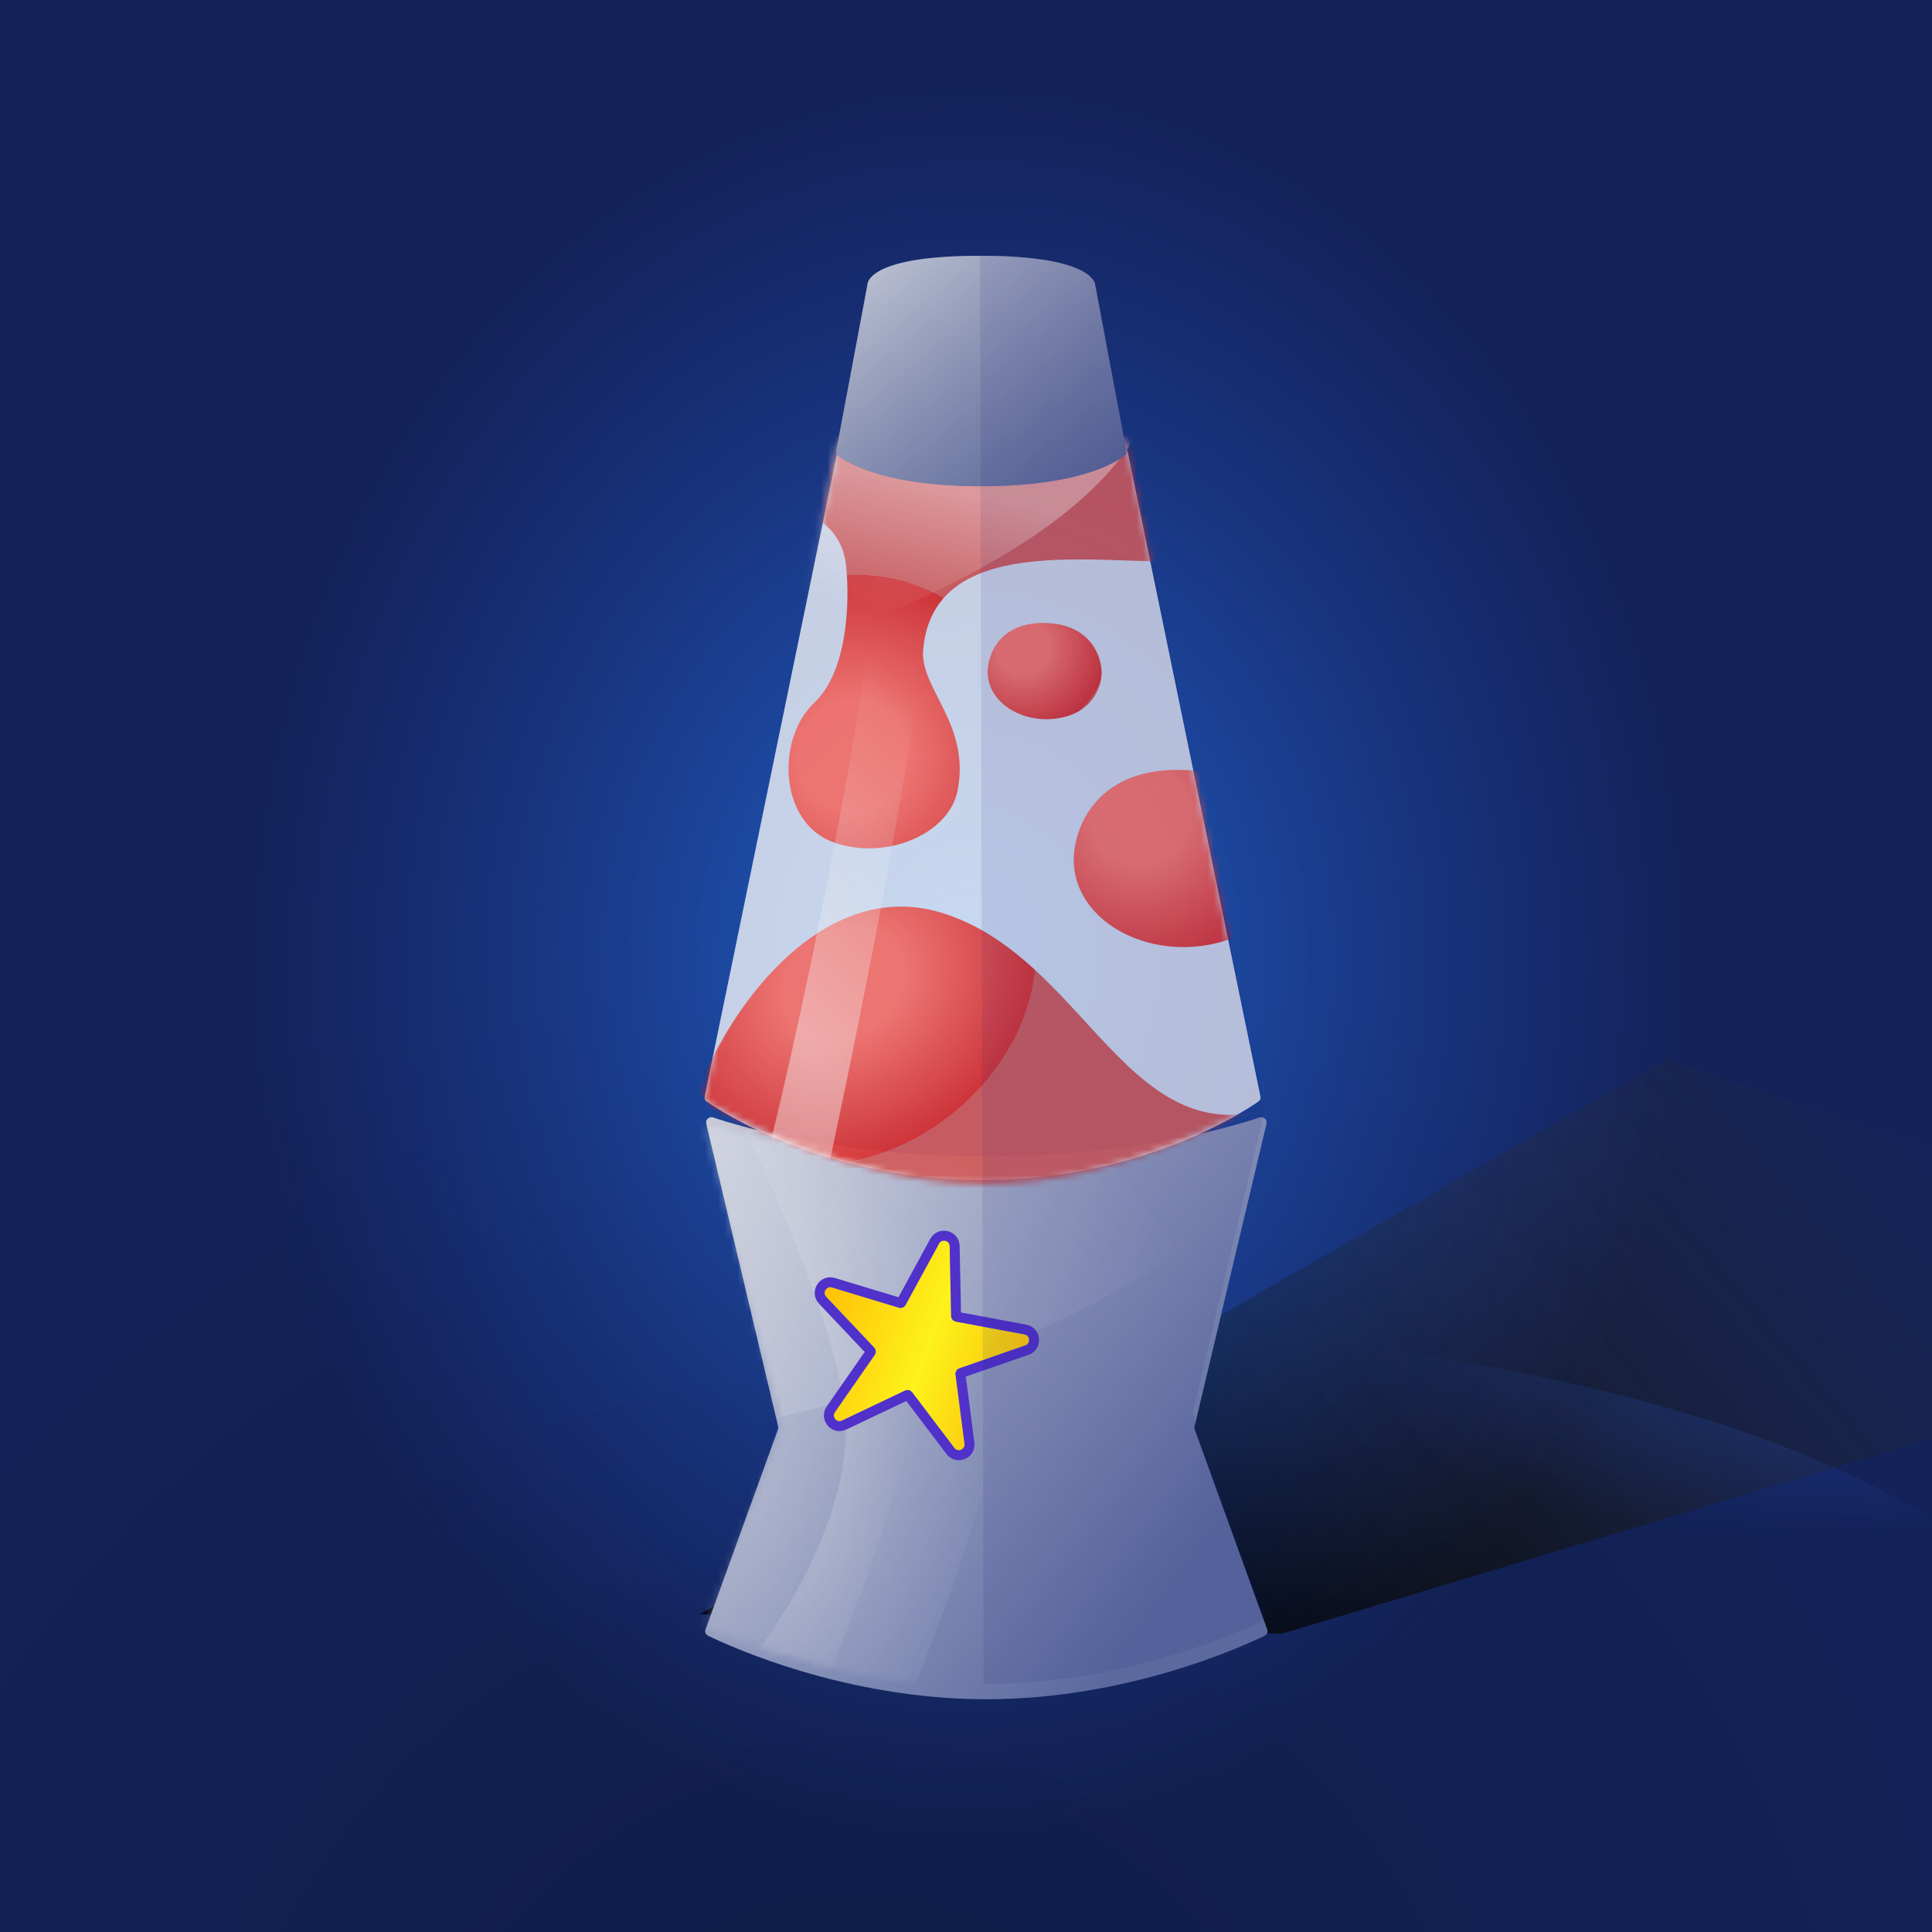 <svg width="300" height="300" viewBox="0 0 300 300" fill="none" xmlns="http://www.w3.org/2000/svg">
<g clip-path="url(#clip0)">
<rect width="300" height="300" fill="#13235A"/>
<rect width="300" height="300" fill="url(#paint0_radial)" fill-opacity="0.2"/>
<path d="M108.633 250.654L258.644 164.552L371.812 201.766L199.069 253.683L108.633 250.654Z" fill="url(#paint1_linear)"/>
<g opacity="0.45" filter="url(#filter0_f)">
<ellipse rx="167.909" ry="57.608" transform="matrix(1 0.002 0.002 -1 151.861 262.82)" fill="url(#paint2_radial)"/>
</g>
<g opacity="0.7" filter="url(#filter1_f)">
<ellipse cx="150.41" cy="118.698" rx="169.678" ry="209.198" transform="rotate(0.127 150.41 118.698)" fill="url(#paint3_radial)"/>
</g>
<g filter="url(#filter2_d)">
<path d="M109.528 251.616C109.175 251.443 109.024 251.038 109.159 250.668L120.418 219.603C120.47 219.459 120.479 219.302 120.443 219.153L109.271 172.122C109.125 171.504 109.727 170.957 110.328 171.158C114.874 172.681 130.213 177.179 152.769 177.179C175.326 177.179 190.665 172.681 195.211 171.158C195.812 170.957 196.414 171.504 196.268 172.122L185.096 219.153C185.06 219.302 185.069 219.459 185.121 219.603L196.38 250.668C196.515 251.038 196.364 251.443 196.011 251.616C192.554 253.305 174.654 261.497 152.769 261.497C130.885 261.497 112.985 253.305 109.528 251.616Z" fill="#3A4B8C"/>
<path d="M109.528 251.616C109.175 251.443 109.024 251.038 109.159 250.668L120.418 219.603C120.47 219.459 120.479 219.302 120.443 219.153L109.271 172.122C109.125 171.504 109.727 170.957 110.328 171.158C114.874 172.681 130.213 177.179 152.769 177.179C175.326 177.179 190.665 172.681 195.211 171.158C195.812 170.957 196.414 171.504 196.268 172.122L185.096 219.153C185.06 219.302 185.069 219.459 185.121 219.603L196.38 250.668C196.515 251.038 196.364 251.443 196.011 251.616C192.554 253.305 174.654 261.497 152.769 261.497C130.885 261.497 112.985 253.305 109.528 251.616Z" fill="url(#paint4_linear)"/>
</g>
<g filter="url(#filter3_f)">
<mask id="mask0" style="mask-type:alpha" maskUnits="userSpaceOnUse" x="109" y="175" width="95" height="88">
<path d="M109.982 252.752C109.6 252.585 109.439 252.151 109.595 251.765L121.624 221.869C121.687 221.712 121.698 221.538 121.655 221.375L109.696 176.028C109.535 175.418 110.118 174.86 110.722 175.043C115.465 176.482 131.965 180.885 156.309 180.885C180.652 180.885 197.152 176.482 201.895 175.043C202.499 174.86 203.082 175.418 202.921 176.028L190.962 221.375C190.919 221.538 190.93 221.712 190.993 221.869L203.022 251.765C203.178 252.151 203.017 252.585 202.635 252.752C198.889 254.399 179.728 262.284 156.309 262.284C132.889 262.284 113.728 254.399 109.982 252.752Z" fill="#2D2E32"/>
<path d="M109.982 252.752C109.6 252.585 109.439 252.151 109.595 251.765L121.624 221.869C121.687 221.712 121.698 221.538 121.655 221.375L109.696 176.028C109.535 175.418 110.118 174.86 110.722 175.043C115.465 176.482 131.965 180.885 156.309 180.885C180.652 180.885 197.152 176.482 201.895 175.043C202.499 174.86 203.082 175.418 202.921 176.028L190.962 221.375C190.919 221.538 190.93 221.712 190.993 221.869L203.022 251.765C203.178 252.151 203.017 252.585 202.635 252.752C198.889 254.399 179.728 262.284 156.309 262.284C132.889 262.284 113.728 254.399 109.982 252.752Z" fill="url(#paint5_linear)"/>
</mask>
<g mask="url(#mask0)">
<g opacity="0.25" filter="url(#filter4_df)">
<path d="M66.062 224.439C148.131 226.772 201.711 185.365 218.242 164.37H66.062V224.439Z" fill="url(#paint6_linear)" fill-opacity="0.55" shape-rendering="crispEdges"/>
</g>
<g opacity="0.25" filter="url(#filter5_f)">
<path d="M118.73 218.919C118.73 199.203 95.921 157.773 87.473 139.458C93.105 137.485 107.241 134.724 118.73 139.458C133.091 145.375 137.942 199.106 141.321 215.167C144.024 228.016 123.235 270.485 118.73 288.237H62.13C105.213 265.413 118.73 234.135 118.73 218.919Z" fill="url(#paint7_radial)"/>
</g>
<g opacity="0.25" filter="url(#filter6_f)">
<path d="M131.313 222.458C131.313 202.742 108.504 161.312 100.057 142.997C105.688 141.024 119.824 138.263 131.313 142.997C145.674 148.914 150.525 202.645 153.904 218.706C156.608 231.555 135.818 274.024 131.313 291.776H74.713C117.797 268.952 131.313 237.674 131.313 222.458Z" fill="url(#paint8_radial)"/>
</g>
</g>
</g>
<g filter="url(#filter7_d)">
<path d="M145.811 192.226C146.244 191.432 147.45 191.726 147.468 192.63L147.691 203.485C147.7 203.903 148 204.258 148.411 204.334L159.084 206.329C159.973 206.495 160.066 207.733 159.211 208.03L148.957 211.596C148.562 211.733 148.318 212.129 148.372 212.543L149.773 223.309C149.89 224.207 148.741 224.678 148.194 223.957L141.634 215.306C141.381 214.973 140.93 214.863 140.552 215.042L130.746 219.702C129.929 220.09 129.126 219.143 129.643 218.401L135.843 209.488C136.081 209.145 136.047 208.681 135.759 208.378L128.298 200.491C127.676 199.834 128.328 198.778 129.194 199.04L139.586 202.182C139.986 202.303 140.417 202.127 140.617 201.76L145.811 192.226Z" fill="url(#paint9_linear)"/>
<path d="M148.24 192.615C148.206 190.918 145.945 190.367 145.133 191.857L139.938 201.39C139.913 201.436 139.86 201.458 139.81 201.443L129.418 198.301C127.794 197.81 126.571 199.789 127.737 201.022L135.198 208.908C135.234 208.946 135.239 209.004 135.209 209.047L129.009 217.96C128.04 219.352 129.545 221.127 131.077 220.399L140.883 215.74C140.931 215.717 140.987 215.731 141.019 215.773L147.579 224.423C148.604 225.775 150.757 224.892 150.538 223.21L149.137 212.444C149.131 212.392 149.161 212.342 149.21 212.325L159.465 208.759C161.067 208.202 160.893 205.881 159.225 205.57L148.553 203.575C148.502 203.566 148.464 203.521 148.463 203.469L148.24 192.615Z" stroke="#5031C9" stroke-width="1.544"/>
</g>
<g filter="url(#filter8_b)">
<path d="M130.019 70.229C130.094 69.864 130.416 69.602 130.789 69.602H174.357C174.73 69.602 175.052 69.864 175.127 70.229L195.727 170.263C195.789 170.561 195.676 170.865 195.426 171.038C192.734 172.903 176.715 183.245 152.573 183.245C128.43 183.245 112.412 172.903 109.72 171.038C109.47 170.865 109.357 170.561 109.419 170.263L130.019 70.229Z" fill="white" fill-opacity="0.75"/>
</g>
<mask id="mask1" style="mask-type:alpha" maskUnits="userSpaceOnUse" x="109" y="68" width="87" height="116">
<path d="M130.209 69.05C130.284 68.684 130.606 68.422 130.979 68.422H174.167C174.54 68.422 174.862 68.684 174.937 69.05L195.72 170.332C195.785 170.649 195.657 170.968 195.381 171.137C192.306 173.025 173.783 183.835 152.966 183.835C132.14 183.835 112.953 173.015 109.777 171.135C109.494 170.967 109.362 170.644 109.428 170.322L130.209 69.05Z" fill="#577096" fill-opacity="0.75"/>
</mask>
<g mask="url(#mask1)">
<path d="M166.729 133.495C166.729 128.786 170.014 119.404 183.155 119.543C196.296 119.683 199.697 128.902 199.756 133.495C199.872 136.867 197.903 144.168 189.096 146.4C178.087 149.191 166.729 142.912 166.729 133.495Z" fill="url(#paint10_radial)"/>
<path d="M153.359 104.309C153.359 101.753 155.119 96.659 162.159 96.735C169.199 96.811 171.021 101.816 171.052 104.309C171.115 106.139 170.06 110.103 165.342 111.315C159.444 112.83 153.359 109.421 153.359 104.309Z" fill="url(#paint11_radial)"/>
<path d="M146.181 141.729C126.885 135.863 112.124 158.549 108.531 169.344C139.734 216.761 186.415 190.12 203.693 169.344C175.98 184.62 170.302 149.062 146.181 141.729Z" fill="url(#paint12_radial)"/>
<path d="M117.182 78.705C121.277 77.7 130.421 79.566 131.346 87.604C132.056 93.777 131.491 104.399 126.432 109.136C120.506 114.685 120.917 127.778 129.467 130.811C137.561 133.682 147.369 129.519 148.69 122.773C150.713 112.437 142.848 106.93 143.342 100.954C145.184 78.705 182.519 90.864 187.963 85.731C187.963 59.771 126.432 7.865 117.182 78.705Z" fill="url(#paint13_radial)"/>
</g>
<g filter="url(#filter9_f)">
<mask id="mask2" style="mask-type:alpha" maskUnits="userSpaceOnUse" x="109" y="68" width="88" height="117">
<path d="M129.817 69.053C129.891 68.686 130.214 68.422 130.588 68.422H174.558C174.932 68.422 175.255 68.686 175.329 69.053L196.092 171.984C196.167 172.357 195.98 172.723 195.626 172.861C191.416 174.503 165.895 184.244 152.573 184.424C139.239 184.605 113.687 174.547 109.509 172.865C109.16 172.724 108.978 172.361 109.053 171.992L129.817 69.053Z" fill="#577096" fill-opacity="0.75"/>
</mask>
<g mask="url(#mask2)">
<g filter="url(#filter10_f)">
<path d="M179.971 52.693C183.127 82.169 127.106 101.414 98.7 107.352L98.7 52.693L179.971 52.693Z" fill="url(#paint14_linear)" fill-opacity="0.5"/>
</g>
<g filter="url(#filter11_f)">
<path d="M135.274 95.141C136.19 77.639 117.209 61.387 112.427 44.834C116.274 43.28 125.474 48.105 132.916 52.709C142.218 58.463 141.721 81.182 143.227 95.557C144.433 107.057 129.274 179.787 125.444 195.388L114.832 194.832C122.189 172.262 134.566 108.648 135.274 95.141Z" fill="url(#paint15_linear)" fill-opacity="0.6"/>
</g>
</g>
</g>
<path d="M134.671 44.328C134.684 44.259 134.687 44.19 134.696 44.12C134.774 43.444 135.943 39.716 152.192 39.716C168.742 39.716 169.964 43.583 170.055 44.154C170.062 44.202 170.066 44.248 170.075 44.296L174.912 70.028C174.959 70.279 174.883 70.533 174.683 70.693C173.38 71.735 167.615 75.5 152.376 75.5C137.137 75.5 131.373 71.735 130.069 70.693C129.869 70.533 129.794 70.279 129.841 70.028L134.671 44.328Z" fill="#3A4B8C"/>
<path d="M134.671 44.328C134.684 44.259 134.687 44.19 134.696 44.12C134.774 43.444 135.943 39.716 152.192 39.716C168.742 39.716 169.964 43.583 170.055 44.154C170.062 44.202 170.066 44.248 170.075 44.296L174.912 70.028C174.959 70.279 174.883 70.533 174.683 70.693C173.38 71.735 167.615 75.5 152.376 75.5C137.137 75.5 131.373 71.735 130.069 70.693C129.869 70.533 129.794 70.279 129.841 70.028L134.671 44.328Z" fill="url(#paint16_linear)"/>
<path d="M152.733 261.497C174.739 261.497 192.737 253.3 196.205 251.615C196.554 251.445 196.702 251.021 196.563 250.64L185.26 219.617C185.204 219.464 185.195 219.297 185.233 219.138L196.464 172.104C196.604 171.519 196.105 170.987 195.568 171.106L195.664 171.04C195.915 170.867 196.029 170.549 195.964 170.238L175.239 70.218C175.196 70.008 175.076 69.833 174.915 69.724L170.121 44.301C170.111 44.25 170.107 44.201 170.098 44.15C170.002 43.562 168.738 39.716 152.18 39.716L152.733 261.497Z" fill="#161A70" fill-opacity="0.1"/>
</g>
<defs>
<filter id="filter0_f" x="-20.107" y="200.909" width="343.936" height="123.823" filterUnits="userSpaceOnUse" color-interpolation-filters="sRGB">
<feFlood flood-opacity="0" result="BackgroundImageFix"/>
<feBlend mode="normal" in="SourceGraphic" in2="BackgroundImageFix" result="shape"/>
<feGaussianBlur stdDeviation="1.966" result="effect1_foregroundBlur"/>
</filter>
<filter id="filter1_f" x="-23.663" y="-94.807" width="348.145" height="427.01" filterUnits="userSpaceOnUse" color-interpolation-filters="sRGB">
<feFlood flood-opacity="0" result="BackgroundImageFix"/>
<feBlend mode="normal" in="SourceGraphic" in2="BackgroundImageFix" result="shape"/>
<feGaussianBlur stdDeviation="1.966" result="effect1_foregroundBlur"/>
</filter>
<filter id="filter2_d" x="107.144" y="171.116" width="92.038" height="95.1" filterUnits="userSpaceOnUse" color-interpolation-filters="sRGB">
<feFlood flood-opacity="0" result="BackgroundImageFix"/>
<feColorMatrix in="SourceAlpha" type="matrix" values="0 0 0 0 0 0 0 0 0 0 0 0 0 0 0 0 0 0 127 0" result="hardAlpha"/>
<feOffset dx="0.393" dy="2.359"/>
<feGaussianBlur stdDeviation="1.18"/>
<feComposite in2="hardAlpha" operator="out"/>
<feColorMatrix type="matrix" values="0 0 0 0 0 0 0 0 0 0 0 0 0 0 0 0 0 0 0.25 0"/>
<feBlend mode="normal" in2="BackgroundImageFix" result="effect1_dropShadow"/>
<feBlend mode="normal" in="SourceGraphic" in2="effect1_dropShadow" result="shape"/>
</filter>
<filter id="filter3_f" x="106.958" y="168.695" width="98.089" height="95.555" filterUnits="userSpaceOnUse" color-interpolation-filters="sRGB">
<feFlood flood-opacity="0" result="BackgroundImageFix"/>
<feBlend mode="normal" in="SourceGraphic" in2="BackgroundImageFix" result="shape"/>
<feGaussianBlur stdDeviation="0.983" result="effect1_foregroundBlur"/>
</filter>
<filter id="filter4_df" x="64.883" y="163.583" width="154.539" height="62.917" filterUnits="userSpaceOnUse" color-interpolation-filters="sRGB">
<feFlood flood-opacity="0" result="BackgroundImageFix"/>
<feColorMatrix in="SourceAlpha" type="matrix" values="0 0 0 0 0 0 0 0 0 0 0 0 0 0 0 0 0 0 127 0" result="hardAlpha"/>
<feOffset dy="0.786"/>
<feGaussianBlur stdDeviation="0.59"/>
<feComposite in2="hardAlpha" operator="out"/>
<feColorMatrix type="matrix" values="0 0 0 0 0 0 0 0 0 0 0 0 0 0 0 0 0 0 0.25 0"/>
<feBlend mode="normal" in2="BackgroundImageFix" result="effect1_dropShadow"/>
<feBlend mode="normal" in="SourceGraphic" in2="effect1_dropShadow" result="shape"/>
<feGaussianBlur stdDeviation="0.393" result="effect2_foregroundBlur"/>
</filter>
<filter id="filter5_f" x="61.737" y="136.451" width="80.219" height="152.18" filterUnits="userSpaceOnUse" color-interpolation-filters="sRGB">
<feFlood flood-opacity="0" result="BackgroundImageFix"/>
<feBlend mode="normal" in="SourceGraphic" in2="BackgroundImageFix" result="shape"/>
<feGaussianBlur stdDeviation="0.197" result="effect1_foregroundBlur"/>
</filter>
<filter id="filter6_f" x="74.32" y="139.99" width="80.219" height="152.18" filterUnits="userSpaceOnUse" color-interpolation-filters="sRGB">
<feFlood flood-opacity="0" result="BackgroundImageFix"/>
<feBlend mode="normal" in="SourceGraphic" in2="BackgroundImageFix" result="shape"/>
<feGaussianBlur stdDeviation="0.197" result="effect1_foregroundBlur"/>
</filter>
<filter id="filter7_d" x="125.616" y="190.218" width="36.615" height="37.405" filterUnits="userSpaceOnUse" color-interpolation-filters="sRGB">
<feFlood flood-opacity="0" result="BackgroundImageFix"/>
<feColorMatrix in="SourceAlpha" type="matrix" values="0 0 0 0 0 0 0 0 0 0 0 0 0 0 0 0 0 0 127 0" result="hardAlpha"/>
<feOffset dy="0.883"/>
<feGaussianBlur stdDeviation="0.441"/>
<feComposite in2="hardAlpha" operator="out"/>
<feColorMatrix type="matrix" values="0 0 0 0 0 0 0 0 0 0 0 0 0 0 0 0 0 0 0.25 0"/>
<feBlend mode="normal" in2="BackgroundImageFix" result="effect1_dropShadow"/>
<feBlend mode="normal" in="SourceGraphic" in2="effect1_dropShadow" result="shape"/>
</filter>
<filter id="filter8_b" x="99.965" y="60.164" width="105.217" height="132.518" filterUnits="userSpaceOnUse" color-interpolation-filters="sRGB">
<feFlood flood-opacity="0" result="BackgroundImageFix"/>
<feGaussianBlur in="BackgroundImage" stdDeviation="4.719"/>
<feComposite in2="SourceAlpha" operator="in" result="effect1_backgroundBlur"/>
<feBlend mode="normal" in="SourceGraphic" in2="effect1_backgroundBlur" result="shape"/>
</filter>
<filter id="filter9_f" x="106.958" y="66.456" width="91.229" height="124.26" filterUnits="userSpaceOnUse" color-interpolation-filters="sRGB">
<feFlood flood-opacity="0" result="BackgroundImageFix"/>
<feBlend mode="normal" in="SourceGraphic" in2="BackgroundImageFix" result="shape"/>
<feGaussianBlur stdDeviation="0.983" result="effect1_foregroundBlur"/>
</filter>
<filter id="filter10_f" x="97.914" y="51.906" width="82.971" height="56.232" filterUnits="userSpaceOnUse" color-interpolation-filters="sRGB">
<feFlood flood-opacity="0" result="BackgroundImageFix"/>
<feBlend mode="normal" in="SourceGraphic" in2="BackgroundImageFix" result="shape"/>
<feGaussianBlur stdDeviation="0.393" result="effect1_foregroundBlur"/>
</filter>
<filter id="filter11_f" x="111.64" y="43.75" width="32.442" height="152.424" filterUnits="userSpaceOnUse" color-interpolation-filters="sRGB">
<feFlood flood-opacity="0" result="BackgroundImageFix"/>
<feBlend mode="normal" in="SourceGraphic" in2="BackgroundImageFix" result="shape"/>
<feGaussianBlur stdDeviation="0.393" result="effect1_foregroundBlur"/>
</filter>
<radialGradient id="paint0_radial" cx="0" cy="0" r="1" gradientUnits="userSpaceOnUse" gradientTransform="translate(134.18 344.141) rotate(-84.441) scale(205.655 207.156)">
<stop/>
<stop offset="1" stop-opacity="0"/>
</radialGradient>
<linearGradient id="paint1_linear" x1="168.047" y1="234.346" x2="273.058" y2="144.866" gradientUnits="userSpaceOnUse">
<stop/>
<stop offset="1" stop-color="#333333" stop-opacity="0"/>
</linearGradient>
<radialGradient id="paint2_radial" cx="0" cy="0" r="1" gradientUnits="userSpaceOnUse" gradientTransform="translate(167.909 66.116) rotate(99.123) scale(37.946 108.148)">
<stop stop-color="#2183F7"/>
<stop offset="1" stop-color="#2E55E1" stop-opacity="0"/>
</radialGradient>
<radialGradient id="paint3_radial" cx="0" cy="0" r="1" gradientUnits="userSpaceOnUse" gradientTransform="translate(150.41 149.592) rotate(92.559) scale(136.191 110.578)">
<stop stop-color="#2183F7"/>
<stop offset="1" stop-color="#2E55E1" stop-opacity="0"/>
</radialGradient>
<linearGradient id="paint4_linear" x1="108.924" y1="170.661" x2="189.939" y2="232.945" gradientUnits="userSpaceOnUse">
<stop stop-color="#EEEEEE" stop-opacity="0.79"/>
<stop offset="1" stop-color="white" stop-opacity="0.17"/>
</linearGradient>
<linearGradient id="paint5_linear" x1="109.318" y1="174.594" x2="203.404" y2="258.068" gradientUnits="userSpaceOnUse">
<stop stop-color="#C3C3C3"/>
<stop offset="1" stop-color="#C3C3C3" stop-opacity="0.15"/>
</linearGradient>
<linearGradient id="paint6_linear" x1="178.74" y1="184.902" x2="100.306" y2="246.735" gradientUnits="userSpaceOnUse">
<stop stop-color="white" stop-opacity="0"/>
<stop offset="0.471" stop-color="white"/>
<stop offset="1" stop-color="white"/>
</linearGradient>
<radialGradient id="paint7_radial" cx="0" cy="0" r="1" gradientUnits="userSpaceOnUse" gradientTransform="translate(108.881 217.555) rotate(79.4) scale(71.909 31.949)">
<stop stop-color="#F2F2F2"/>
<stop offset="0" stop-color="#F2F2F2"/>
<stop offset="1" stop-color="#F2F2F2" stop-opacity="0"/>
</radialGradient>
<radialGradient id="paint8_radial" cx="0" cy="0" r="1" gradientUnits="userSpaceOnUse" gradientTransform="translate(121.465 221.094) rotate(79.4) scale(71.909 31.949)">
<stop stop-color="#F2F2F2"/>
<stop offset="0" stop-color="#F2F2F2"/>
<stop offset="1" stop-color="#F2F2F2" stop-opacity="0"/>
</radialGradient>
<linearGradient id="paint9_linear" x1="159.572" y1="214.209" x2="127.71" y2="202.679" gradientUnits="userSpaceOnUse">
<stop stop-color="#FABE09"/>
<stop offset="0.49" stop-color="#FDF21B"/>
<stop offset="1" stop-color="#FFC207"/>
</linearGradient>
<radialGradient id="paint10_radial" cx="0" cy="0" r="1" gradientUnits="userSpaceOnUse" gradientTransform="translate(176.953 126.751) rotate(44.563) scale(24.284 24.621)">
<stop offset="0.312" stop-color="#F85449"/>
<stop offset="1" stop-color="#CF0000"/>
<stop offset="1" stop-color="#C53434"/>
</radialGradient>
<radialGradient id="paint11_radial" cx="0" cy="0" r="1" gradientUnits="userSpaceOnUse" gradientTransform="translate(158.836 100.648) rotate(44.942) scale(13.095 13.278)">
<stop offset="0.312" stop-color="#F85449"/>
<stop offset="1" stop-color="#CF0000"/>
<stop offset="1" stop-color="#C53434"/>
</radialGradient>
<radialGradient id="paint12_radial" cx="0" cy="0" r="1" gradientUnits="userSpaceOnUse" gradientTransform="translate(130.825 152.719) rotate(54.826) scale(26.398 31.607)">
<stop offset="0.312" stop-color="#F85449"/>
<stop offset="1" stop-color="#CF0000"/>
<stop offset="1" stop-color="#C53434"/>
</radialGradient>
<radialGradient id="paint13_radial" cx="0" cy="0" r="1" gradientUnits="userSpaceOnUse" gradientTransform="translate(132.409 117.391) rotate(-65.249) scale(28.302 27.363)">
<stop offset="0.312" stop-color="#F85449"/>
<stop offset="1" stop-color="#CF0000"/>
<stop offset="1" stop-color="#C53434"/>
</radialGradient>
<linearGradient id="paint14_linear" x1="126.479" y1="93.164" x2="135.638" y2="49.401" gradientUnits="userSpaceOnUse">
<stop stop-color="white" stop-opacity="0"/>
<stop offset="0.471" stop-color="white"/>
<stop offset="1" stop-color="white"/>
</linearGradient>
<linearGradient id="paint15_linear" x1="139.866" y1="177.662" x2="175.437" y2="140.613" gradientUnits="userSpaceOnUse">
<stop stop-color="#F2F2F2"/>
<stop offset="0" stop-color="#F2F2F2"/>
<stop offset="0.052" stop-color="#F2F2F2" stop-opacity="0.948"/>
<stop offset="1" stop-color="#F2F2F2" stop-opacity="0"/>
</linearGradient>
<linearGradient id="paint16_linear" x1="132.452" y1="44.224" x2="166.466" y2="85.375" gradientUnits="userSpaceOnUse">
<stop stop-color="#ECECEC" stop-opacity="0.71"/>
<stop offset="1" stop-color="#C3C3C3" stop-opacity="0.15"/>
</linearGradient>
<clipPath id="clip0">
<rect width="300" height="300" fill="white"/>
</clipPath>
</defs>
</svg>
